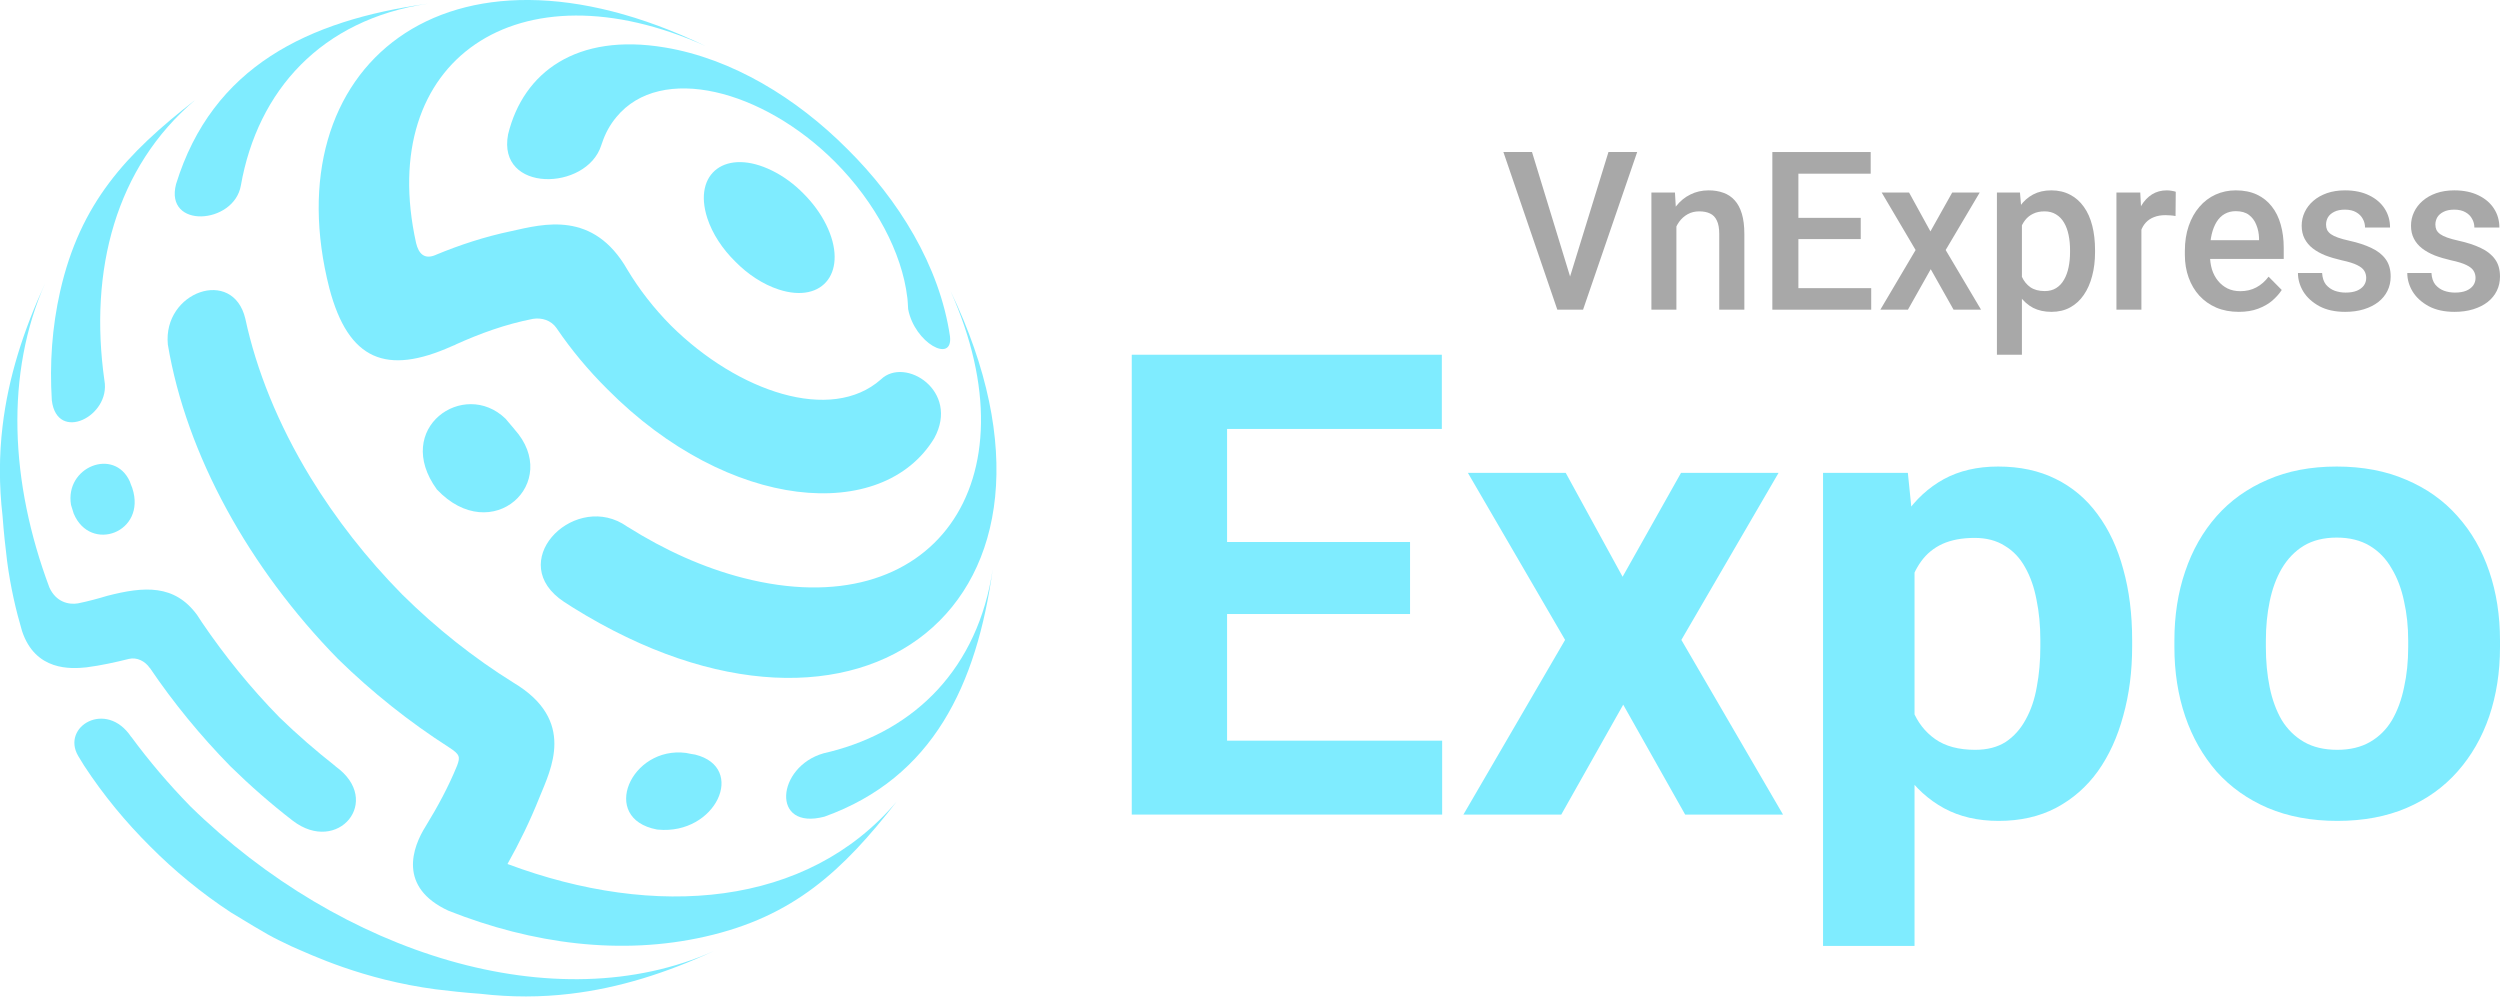 <svg width="112" height="45" viewBox="0 0 112 45" fill="none" xmlns="http://www.w3.org/2000/svg">
<g clip-path="url(#clip0_349_36528)">
<path d="M34.588 7.643C32.537 6.631 31.031 7.74 31.686 9.769C31.916 10.476 32.37 11.159 32.939 11.717C33.496 12.286 34.18 12.74 34.887 12.97C36.91 13.63 38.025 12.125 37.013 10.068C36.76 9.556 36.404 9.079 35.99 8.666C35.577 8.246 35.094 7.89 34.588 7.643Z" fill="#7FECFF"/>
<path d="M14.756 12.918C15.612 16.159 17.325 16.814 20.232 15.515C20.29 15.486 20.347 15.469 20.405 15.446L20.399 15.44C21.52 14.935 22.64 14.527 23.875 14.285C24.266 14.222 24.686 14.343 24.933 14.699C24.939 14.71 24.95 14.722 24.956 14.733C25.582 15.653 26.335 16.567 27.214 17.44C32.673 22.939 39.546 23.445 41.856 19.629C43.011 17.509 40.54 15.957 39.465 16.998C37.236 18.968 33.064 17.561 30.064 14.59C29.3 13.82 28.634 12.964 28.105 12.079C26.582 9.418 24.352 10.033 22.904 10.355C21.698 10.608 20.594 10.975 19.537 11.412C19.531 11.412 19.531 11.412 19.526 11.418C19.014 11.642 18.756 11.366 18.641 10.889C16.825 2.678 23.209 -1.707 31.61 2.063C19.945 -3.557 12.234 3.046 14.756 12.918Z" fill="#7FECFF"/>
<path d="M22.646 18.756C20.785 16.957 17.578 19.181 19.572 21.928C22.037 24.537 25.198 21.617 23.043 19.227C23.037 19.221 23.037 19.216 23.031 19.21C22.899 19.06 22.773 18.911 22.646 18.756Z" fill="#7FECFF"/>
<path d="M22.763 6.016C22.257 8.654 26.279 8.562 26.934 6.516C26.946 6.482 26.957 6.447 26.969 6.413C26.969 6.407 26.975 6.401 26.975 6.401C27.113 5.982 27.325 5.591 27.613 5.246C29.601 2.827 34.169 4.011 37.404 7.246C39.231 9.079 40.409 11.337 40.645 13.314C40.657 13.331 40.685 13.826 40.685 13.849C40.973 15.371 42.702 16.302 42.559 15.067C42.093 11.895 40.237 8.93 37.967 6.683C35.68 4.384 32.79 2.626 29.785 2.126C25.837 1.465 23.446 3.229 22.763 6.016Z" fill="#7FECFF"/>
<path d="M33.301 25.893C31.526 25.439 29.773 24.646 28.124 23.606H28.118C28.089 23.583 28.061 23.566 28.032 23.548C27.98 23.514 27.928 23.485 27.877 23.451C25.578 22.141 22.625 25.215 25.268 26.962C25.4 27.048 25.538 27.134 25.67 27.22C38.57 35.259 49.287 26.968 42.581 13.033C46.426 21.6 41.8 28.071 33.301 25.893Z" fill="#7FECFF"/>
<path d="M5.814 21.566C5.113 20.037 2.894 20.916 3.182 22.623C3.222 22.75 3.262 22.882 3.302 23.008C4.049 24.789 6.578 23.853 5.928 21.87C5.928 21.865 5.923 21.859 5.923 21.853C5.883 21.761 5.848 21.663 5.814 21.566Z" fill="#7FECFF"/>
<path d="M3.867 29.898C4.534 29.812 5.177 29.668 5.775 29.519C6.131 29.433 6.499 29.617 6.711 29.927H6.717C7.774 31.49 8.987 32.967 10.32 34.328C11.205 35.196 12.136 36.012 13.113 36.765C15.13 38.316 17.181 35.874 15.032 34.334C15.032 34.334 15.032 34.334 15.032 34.328C14.164 33.645 13.32 32.915 12.515 32.133C11.216 30.806 10.061 29.375 9.05 27.887C9.044 27.881 9.044 27.875 9.039 27.87C8.97 27.766 8.901 27.663 8.832 27.554C7.82 26.169 6.459 26.267 4.809 26.692C4.39 26.818 3.947 26.939 3.493 27.031C3.085 27.1 2.511 26.979 2.212 26.318C0.448 21.606 0.224 16.722 2.034 12.665C1.051 14.803 0.373 16.906 0.115 19.095C-0.041 20.399 -0.046 21.733 0.115 23.123C0.166 23.836 0.241 24.514 0.316 25.123C0.471 26.307 0.718 27.358 0.988 28.272C1.586 30.076 3.189 29.967 3.867 29.898Z" fill="#7FECFF"/>
<path d="M8.526 36.121C7.567 35.139 6.682 34.099 5.883 33.013H5.877C4.763 31.34 2.728 32.547 3.504 33.869C3.585 34.001 3.671 34.145 3.768 34.3C4.636 35.627 5.636 36.834 6.728 37.92C7.814 39.012 9.026 40.012 10.348 40.879C12.072 41.925 12.106 41.942 13.06 42.396C13.939 42.776 16.249 43.885 19.519 44.321C20.128 44.396 20.806 44.471 21.519 44.522C22.909 44.683 24.242 44.678 25.547 44.522C27.736 44.264 29.845 43.592 31.977 42.609C24.903 45.769 15.296 42.752 8.526 36.121Z" fill="#7FECFF"/>
<path d="M4.678 17.044C3.982 12.113 5.172 7.499 8.746 4.477C5.643 6.89 3.591 9.102 2.695 13.05C2.333 14.653 2.218 16.291 2.322 17.94C2.557 19.848 4.971 18.647 4.678 17.044Z" fill="#7FECFF"/>
<path d="M22.736 38.707C23.265 37.765 23.748 36.776 24.167 35.725C24.673 34.472 25.834 32.271 23.001 30.582C21.237 29.484 19.553 28.151 18.019 26.634C16.427 25.019 15.037 23.238 13.905 21.382C12.451 18.992 11.485 16.578 10.991 14.28C10.44 11.947 7.285 13.067 7.52 15.44C8.348 20.371 11.158 25.45 15.14 29.519C16.674 31.019 18.352 32.352 20.11 33.478C20.61 33.8 20.622 33.909 20.478 34.3C20.093 35.242 19.616 36.127 19.07 37.018C18.479 37.954 17.812 39.753 20.099 40.804C23.863 42.293 27.834 42.816 31.597 41.959C35.551 41.063 37.757 39.012 40.171 35.909C36.16 40.644 29.368 41.19 22.736 38.707Z" fill="#7FECFF"/>
<path d="M37.183 33.679C37.177 33.679 37.177 33.679 37.183 33.679C37.171 33.679 37.166 33.685 37.154 33.685C37.068 33.708 36.982 33.725 36.895 33.748C34.781 34.351 34.528 37.224 36.936 36.586C41.803 34.84 43.757 30.674 44.475 25.496C43.814 29.927 41.016 32.708 37.183 33.679Z" fill="#7FECFF"/>
<path d="M10.79 8.315C11.543 4.045 14.399 0.879 19.157 0.167C13.796 0.914 9.514 2.982 7.888 8.246C7.36 10.268 10.48 10.062 10.79 8.315Z" fill="#7FECFF"/>
<path d="M30.76 33.736C30.754 33.736 30.742 33.736 30.737 33.731C28.266 33.409 26.835 36.667 29.427 37.161C29.444 37.161 29.461 37.167 29.478 37.167C32.07 37.414 33.466 34.386 31.145 33.806C31.018 33.788 30.892 33.765 30.76 33.736Z" fill="#7FECFF"/>
</g>
<path d="M70.279 12.584L72.059 6.811H73.346L70.921 13.874H70.052L70.279 12.584ZM68.634 6.811L70.4 12.584L70.642 13.874H69.768L67.352 6.811H68.634Z" fill="#A8A8A8"/>
<path d="M75.103 9.746V13.874H73.983V8.625H75.038L75.103 9.746ZM74.903 11.056L74.54 11.051C74.544 10.679 74.593 10.338 74.689 10.027C74.788 9.717 74.925 9.45 75.098 9.227C75.275 9.004 75.485 8.832 75.73 8.713C75.975 8.59 76.248 8.528 76.548 8.528C76.79 8.528 77.008 8.564 77.203 8.635C77.401 8.703 77.57 8.815 77.71 8.97C77.852 9.125 77.961 9.327 78.035 9.576C78.109 9.822 78.147 10.124 78.147 10.483V13.874H77.022V10.478C77.022 10.226 76.986 10.027 76.915 9.882C76.847 9.733 76.746 9.628 76.613 9.566C76.483 9.502 76.32 9.469 76.125 9.469C75.933 9.469 75.761 9.511 75.609 9.596C75.457 9.68 75.329 9.794 75.224 9.94C75.121 10.085 75.042 10.254 74.987 10.444C74.931 10.635 74.903 10.839 74.903 11.056Z" fill="#A8A8A8"/>
<path d="M83.83 12.909V13.874H80.238V12.909H83.83ZM80.568 6.811V13.874H79.401V6.811H80.568ZM83.361 9.76V10.711H80.238V9.76H83.361ZM83.807 6.811V7.781H80.238V6.811H83.807Z" fill="#A8A8A8"/>
<path d="M85.526 8.625L86.483 10.367L87.459 8.625H88.691L87.166 11.201L88.751 13.874H87.52L86.497 12.06L85.475 13.874H84.239L85.819 11.201L84.299 8.625H85.526Z" fill="#A8A8A8"/>
<path d="M90.582 9.634V15.892H89.462V8.625H90.494L90.582 9.634ZM93.858 11.201V11.303C93.858 11.685 93.815 12.039 93.728 12.365C93.644 12.689 93.519 12.972 93.352 13.214C93.188 13.454 92.985 13.64 92.743 13.772C92.501 13.905 92.222 13.971 91.906 13.971C91.594 13.971 91.319 13.911 91.084 13.792C90.852 13.669 90.655 13.496 90.494 13.273C90.333 13.049 90.203 12.787 90.103 12.487C90.007 12.183 89.939 11.85 89.899 11.487V11.095C89.939 10.71 90.007 10.36 90.103 10.047C90.203 9.733 90.333 9.463 90.494 9.237C90.655 9.01 90.852 8.836 91.084 8.713C91.316 8.59 91.587 8.528 91.897 8.528C92.213 8.528 92.493 8.593 92.738 8.722C92.983 8.848 93.189 9.03 93.356 9.266C93.524 9.498 93.649 9.78 93.733 10.11C93.816 10.436 93.858 10.8 93.858 11.201ZM92.738 11.303V11.201C92.738 10.959 92.717 10.734 92.673 10.527C92.63 10.317 92.562 10.132 92.469 9.974C92.376 9.815 92.257 9.693 92.111 9.605C91.968 9.515 91.796 9.469 91.595 9.469C91.397 9.469 91.226 9.505 91.084 9.576C90.941 9.644 90.822 9.739 90.726 9.862C90.63 9.985 90.556 10.129 90.503 10.294C90.45 10.456 90.413 10.632 90.391 10.823V11.764C90.429 11.997 90.492 12.21 90.582 12.404C90.672 12.598 90.799 12.754 90.963 12.87C91.13 12.983 91.344 13.04 91.604 13.04C91.806 13.04 91.978 12.994 92.12 12.904C92.263 12.813 92.379 12.689 92.469 12.53C92.562 12.369 92.63 12.183 92.673 11.973C92.717 11.762 92.738 11.539 92.738 11.303Z" fill="#A8A8A8"/>
<path d="M95.935 9.625V13.874H94.816V8.625H95.884L95.935 9.625ZM97.474 8.591L97.464 9.678C97.396 9.665 97.322 9.655 97.241 9.649C97.164 9.642 97.086 9.639 97.009 9.639C96.817 9.639 96.648 9.668 96.502 9.726C96.357 9.781 96.234 9.862 96.135 9.969C96.039 10.072 95.965 10.199 95.912 10.347C95.859 10.496 95.829 10.663 95.819 10.847L95.564 10.867C95.564 10.537 95.595 10.231 95.657 9.95C95.719 9.668 95.811 9.421 95.935 9.207C96.062 8.994 96.221 8.827 96.409 8.708C96.602 8.588 96.823 8.528 97.074 8.528C97.142 8.528 97.215 8.535 97.292 8.548C97.373 8.561 97.433 8.575 97.474 8.591Z" fill="#A8A8A8"/>
<path d="M100.299 13.971C99.927 13.971 99.591 13.908 99.291 13.782C98.993 13.653 98.739 13.473 98.528 13.243C98.321 13.014 98.161 12.744 98.05 12.433C97.938 12.123 97.882 11.788 97.882 11.429V11.235C97.882 10.824 97.94 10.453 98.055 10.119C98.169 9.786 98.329 9.502 98.533 9.266C98.738 9.026 98.979 8.844 99.258 8.717C99.537 8.591 99.839 8.528 100.164 8.528C100.524 8.528 100.838 8.591 101.108 8.717C101.377 8.844 101.6 9.021 101.777 9.251C101.956 9.477 102.09 9.748 102.176 10.061C102.266 10.375 102.311 10.721 102.311 11.099V11.599H98.426V10.76H101.205V10.668C101.199 10.457 101.159 10.26 101.084 10.076C101.013 9.891 100.903 9.743 100.754 9.629C100.606 9.516 100.407 9.46 100.16 9.46C99.974 9.46 99.808 9.502 99.662 9.586C99.52 9.667 99.401 9.785 99.305 9.94C99.209 10.095 99.134 10.283 99.082 10.503C99.032 10.719 99.007 10.963 99.007 11.235V11.429C99.007 11.659 99.037 11.872 99.095 12.069C99.157 12.264 99.247 12.433 99.365 12.579C99.483 12.724 99.625 12.839 99.793 12.923C99.96 13.004 100.15 13.045 100.364 13.045C100.634 13.045 100.874 12.988 101.084 12.875C101.295 12.762 101.478 12.601 101.633 12.395L102.223 12.991C102.114 13.156 101.973 13.315 101.8 13.467C101.626 13.615 101.414 13.737 101.163 13.83C100.916 13.924 100.627 13.971 100.299 13.971Z" fill="#A8A8A8"/>
<path d="M106.006 12.453C106.006 12.336 105.978 12.231 105.922 12.137C105.866 12.04 105.759 11.953 105.601 11.876C105.446 11.798 105.217 11.727 104.913 11.662C104.647 11.601 104.402 11.528 104.179 11.444C103.959 11.356 103.77 11.251 103.612 11.128C103.454 11.005 103.332 10.86 103.245 10.692C103.158 10.524 103.115 10.33 103.115 10.11C103.115 9.896 103.16 9.694 103.25 9.503C103.34 9.313 103.468 9.144 103.636 8.999C103.803 8.853 104.006 8.739 104.244 8.654C104.486 8.57 104.755 8.528 105.053 8.528C105.474 8.528 105.835 8.603 106.136 8.751C106.439 8.897 106.672 9.096 106.833 9.348C106.994 9.597 107.074 9.878 107.074 10.192H105.954C105.954 10.053 105.92 9.924 105.852 9.804C105.787 9.681 105.688 9.583 105.555 9.508C105.422 9.431 105.254 9.392 105.053 9.392C104.861 9.392 104.701 9.424 104.574 9.489C104.45 9.55 104.357 9.631 104.295 9.731C104.237 9.832 104.207 9.942 104.207 10.061C104.207 10.149 104.223 10.228 104.254 10.299C104.288 10.367 104.343 10.43 104.421 10.488C104.498 10.543 104.604 10.595 104.737 10.643C104.873 10.692 105.044 10.739 105.248 10.784C105.632 10.868 105.962 10.976 106.238 11.109C106.517 11.238 106.73 11.407 106.879 11.614C107.028 11.817 107.102 12.076 107.102 12.39C107.102 12.623 107.054 12.836 106.958 13.03C106.865 13.221 106.729 13.387 106.549 13.53C106.37 13.669 106.154 13.777 105.903 13.855C105.655 13.932 105.377 13.971 105.067 13.971C104.611 13.971 104.226 13.887 103.91 13.719C103.594 13.547 103.354 13.329 103.189 13.064C103.028 12.796 102.948 12.517 102.948 12.23H104.031C104.043 12.446 104.1 12.619 104.202 12.749C104.308 12.875 104.438 12.967 104.593 13.025C104.751 13.08 104.913 13.108 105.081 13.108C105.282 13.108 105.451 13.08 105.587 13.025C105.724 12.967 105.827 12.889 105.899 12.792C105.97 12.692 106.006 12.579 106.006 12.453Z" fill="#A8A8A8"/>
<path d="M110.904 12.453C110.904 12.336 110.876 12.231 110.82 12.137C110.764 12.04 110.657 11.953 110.499 11.876C110.344 11.798 110.115 11.727 109.811 11.662C109.545 11.601 109.3 11.528 109.077 11.444C108.857 11.356 108.668 11.251 108.51 11.128C108.352 11.005 108.23 10.86 108.143 10.692C108.056 10.524 108.013 10.33 108.013 10.11C108.013 9.896 108.058 9.694 108.148 9.503C108.238 9.313 108.366 9.144 108.534 8.999C108.701 8.853 108.904 8.739 109.142 8.654C109.384 8.57 109.653 8.528 109.951 8.528C110.372 8.528 110.733 8.603 111.034 8.751C111.337 8.897 111.57 9.096 111.731 9.348C111.892 9.597 111.972 9.878 111.972 10.192H110.852C110.852 10.053 110.818 9.924 110.75 9.804C110.685 9.681 110.586 9.583 110.453 9.508C110.32 9.431 110.152 9.392 109.951 9.392C109.759 9.392 109.599 9.424 109.472 9.489C109.348 9.55 109.255 9.631 109.193 9.731C109.135 9.832 109.105 9.942 109.105 10.061C109.105 10.149 109.121 10.228 109.152 10.299C109.186 10.367 109.241 10.43 109.319 10.488C109.396 10.543 109.502 10.595 109.635 10.643C109.771 10.692 109.942 10.739 110.146 10.784C110.53 10.868 110.86 10.976 111.136 11.109C111.415 11.238 111.628 11.407 111.777 11.614C111.926 11.817 112 12.076 112 12.39C112 12.623 111.952 12.836 111.856 13.03C111.763 13.221 111.627 13.387 111.447 13.53C111.268 13.669 111.052 13.777 110.801 13.855C110.553 13.932 110.275 13.971 109.965 13.971C109.509 13.971 109.124 13.887 108.808 13.719C108.492 13.547 108.252 13.329 108.087 13.064C107.926 12.796 107.846 12.517 107.846 12.23H108.929C108.941 12.446 108.998 12.619 109.1 12.749C109.206 12.875 109.336 12.967 109.491 13.025C109.649 13.08 109.811 13.108 109.979 13.108C110.18 13.108 110.349 13.08 110.485 13.025C110.622 12.967 110.725 12.889 110.797 12.792C110.868 12.692 110.904 12.579 110.904 12.453Z" fill="#A8A8A8"/>
<path d="M64.608 33.182V36.493H53.578V33.182H64.608ZM54.973 15.892V36.493H50.703V15.892H54.973ZM63.17 24.282V27.508H53.578V24.282H63.17ZM64.594 15.892V19.217H53.578V15.892H64.594Z" fill="#7FECFF"/>
<path d="M70.144 21.184L72.692 25.839L75.31 21.184H79.68L75.325 28.668L79.879 36.493H75.495L72.72 31.569L69.945 36.493H65.561L70.116 28.668L65.761 21.184H70.144Z" fill="#7FECFF"/>
<path d="M85.771 24.127V42.379H81.672V21.184H85.472L85.771 24.127ZM95.52 28.668V28.965C95.52 30.079 95.387 31.111 95.121 32.064C94.865 33.017 94.486 33.847 93.983 34.554C93.48 35.252 92.854 35.799 92.104 36.196C91.364 36.582 90.51 36.776 89.542 36.776C88.603 36.776 87.787 36.587 87.094 36.21C86.402 35.832 85.818 35.304 85.344 34.625C84.879 33.937 84.504 33.139 84.219 32.234C83.935 31.328 83.717 30.357 83.565 29.319V28.541C83.717 27.428 83.935 26.409 84.219 25.485C84.504 24.551 84.879 23.745 85.344 23.066C85.818 22.377 86.397 21.844 87.08 21.467C87.773 21.089 88.584 20.901 89.514 20.901C90.491 20.901 91.35 21.085 92.09 21.453C92.839 21.82 93.466 22.349 93.969 23.037C94.481 23.726 94.865 24.546 95.121 25.499C95.387 26.452 95.52 27.508 95.52 28.668ZM91.407 28.965V28.668C91.407 28.018 91.35 27.419 91.236 26.872C91.132 26.315 90.961 25.829 90.724 25.414C90.496 24.999 90.192 24.678 89.813 24.452C89.443 24.216 88.992 24.098 88.461 24.098C87.901 24.098 87.422 24.188 87.023 24.367C86.634 24.546 86.316 24.806 86.07 25.145C85.823 25.485 85.638 25.891 85.515 26.362C85.391 26.834 85.315 27.367 85.287 27.961V29.928C85.334 30.626 85.467 31.253 85.685 31.809C85.904 32.356 86.24 32.79 86.696 33.111C87.151 33.432 87.749 33.592 88.489 33.592C89.03 33.592 89.485 33.474 89.855 33.239C90.225 32.993 90.524 32.658 90.752 32.234C90.989 31.809 91.155 31.319 91.25 30.762C91.355 30.206 91.407 29.607 91.407 28.965Z" fill="#7FECFF"/>
<path d="M97.413 28.994V28.697C97.413 27.574 97.574 26.541 97.897 25.598C98.219 24.645 98.689 23.82 99.305 23.122C99.922 22.424 100.681 21.882 101.583 21.495C102.484 21.099 103.518 20.901 104.685 20.901C105.852 20.901 106.891 21.099 107.802 21.495C108.713 21.882 109.477 22.424 110.093 23.122C110.72 23.82 111.194 24.645 111.517 25.598C111.839 26.541 112 27.574 112 28.697V28.994C112 30.107 111.839 31.14 111.517 32.092C111.194 33.036 110.72 33.861 110.093 34.569C109.477 35.267 108.718 35.809 107.816 36.196C106.915 36.582 105.881 36.776 104.714 36.776C103.547 36.776 102.508 36.582 101.597 36.196C100.695 35.809 99.932 35.267 99.305 34.569C98.689 33.861 98.219 33.036 97.897 32.092C97.574 31.14 97.413 30.107 97.413 28.994ZM101.511 28.697V28.994C101.511 29.635 101.568 30.234 101.682 30.791C101.796 31.347 101.976 31.838 102.223 32.262C102.479 32.677 102.811 33.003 103.219 33.239C103.627 33.474 104.125 33.592 104.714 33.592C105.283 33.592 105.772 33.474 106.18 33.239C106.588 33.003 106.915 32.677 107.162 32.262C107.408 31.838 107.588 31.347 107.702 30.791C107.826 30.234 107.887 29.635 107.887 28.994V28.697C107.887 28.074 107.826 27.489 107.702 26.942C107.588 26.386 107.403 25.895 107.147 25.471C106.901 25.037 106.573 24.697 106.165 24.452C105.757 24.207 105.264 24.084 104.685 24.084C104.106 24.084 103.613 24.207 103.205 24.452C102.807 24.697 102.479 25.037 102.223 25.471C101.976 25.895 101.796 26.386 101.682 26.942C101.568 27.489 101.511 28.074 101.511 28.697Z" fill="#7FECFF"/>
<defs>
<clipPath id="clip0_349_36528">
<rect width="44.649" height="44.649" fill="white"/>
</clipPath>
</defs>
</svg>
